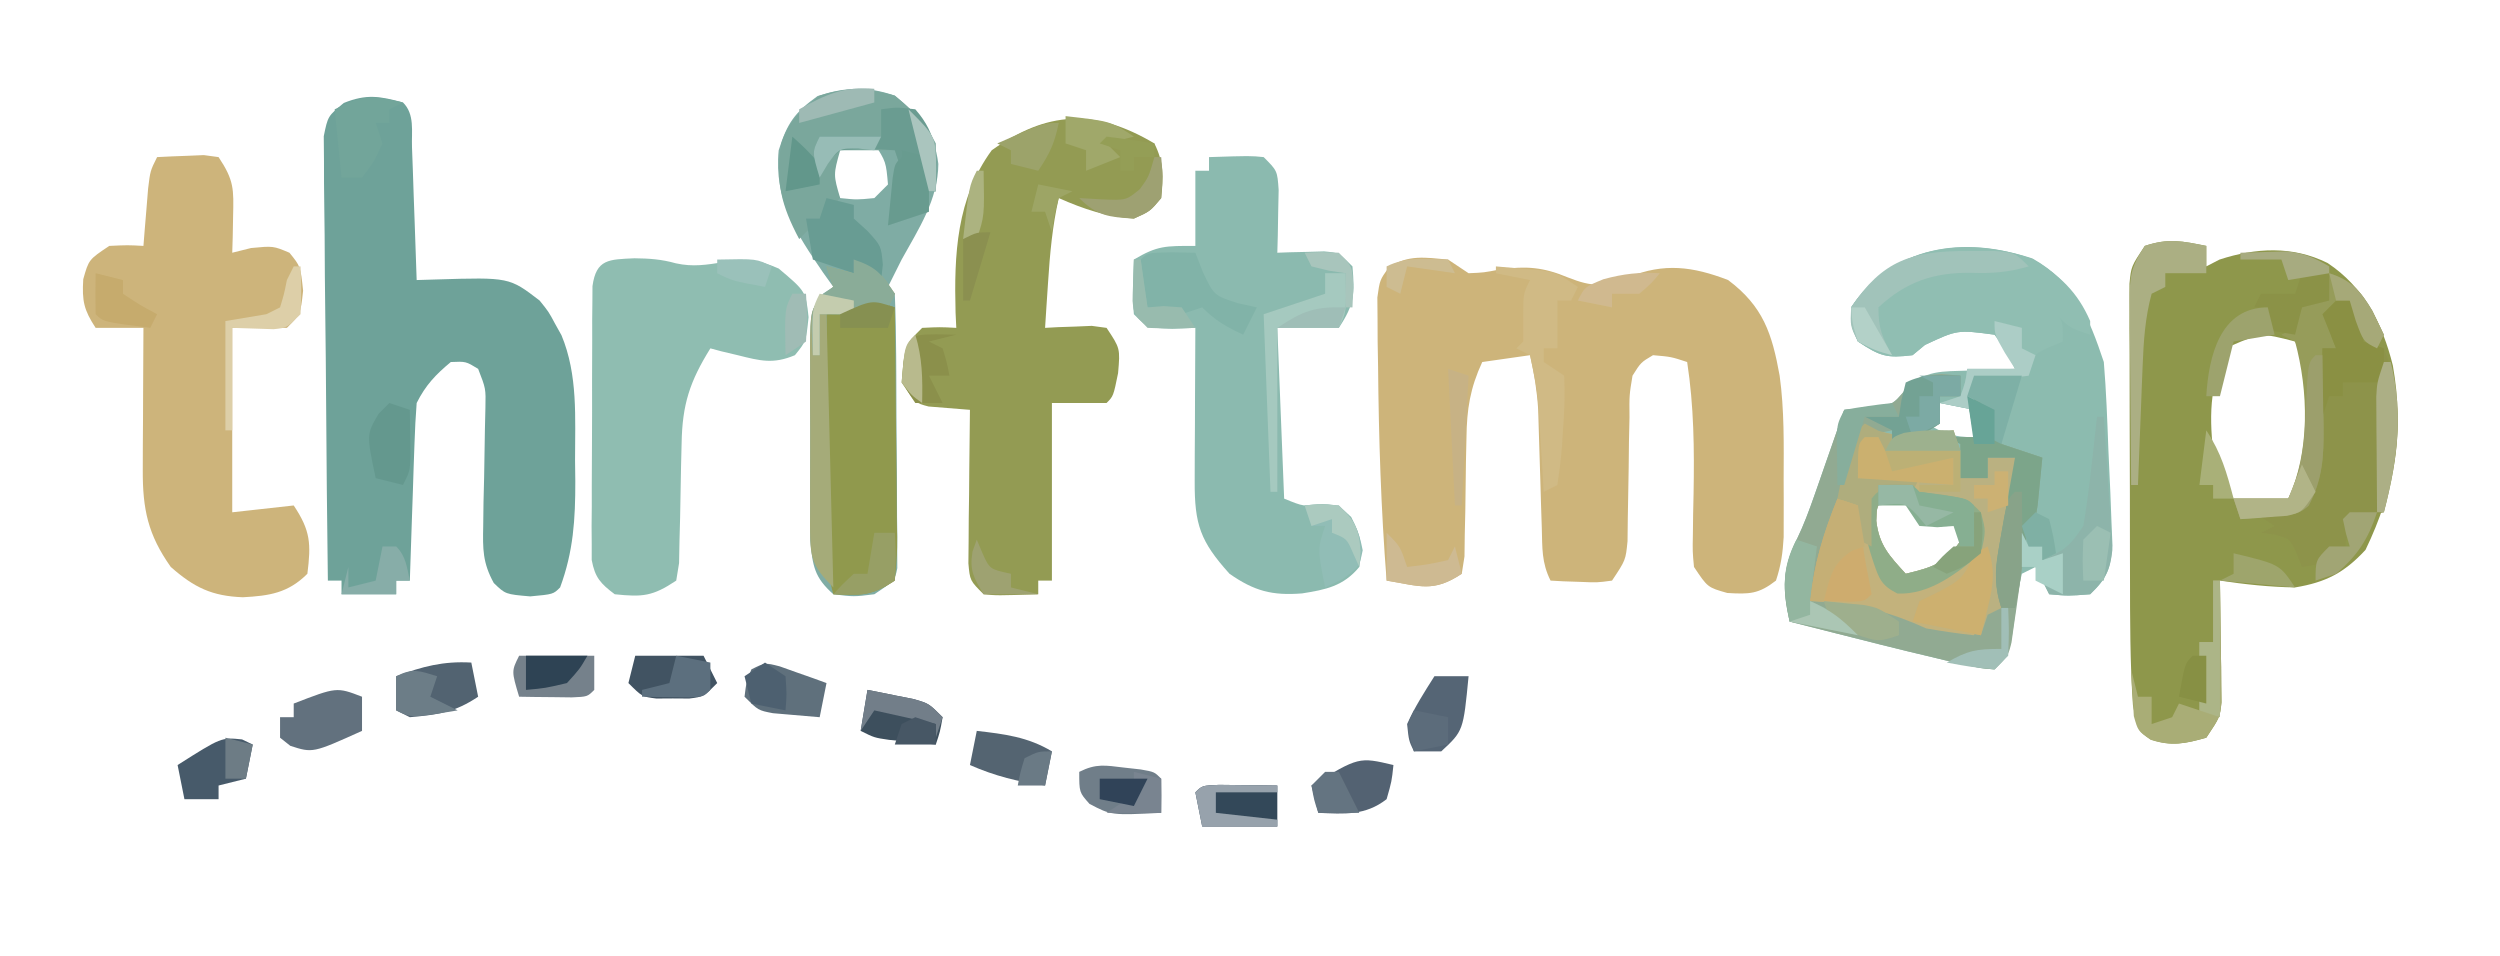 <?xml version="1.0" encoding="UTF-8"?>
<svg version="1.1" xmlns="http://www.w3.org/2000/svg" width="366" height="140">
<path d="M0 0 C0.99 0.66 1.98 1.32 3 2 C5.224 1.909 5.224 1.909 7.625 1.438 C11.526 0.922 13.935 1.114 17.562 2.625 C21.168 4.048 22.848 4.017 26.438 2.562 C31.633 0.461 35.812 1.005 41 3 C46.131 6.848 47.435 10.857 48.539 16.996 C49.235 22.043 49.145 27.103 49.125 32.188 C49.131 33.664 49.131 33.664 49.137 35.17 C49.135 36.118 49.134 37.066 49.133 38.043 C49.132 38.899 49.131 39.755 49.129 40.637 C49.005 42.917 48.729 44.838 48 47 C45.461 48.975 44.11 49.007 40.875 48.812 C38 48 38 48 36 45 C35.789 42.767 35.789 42.767 35.84 40.176 C35.856 38.756 35.856 38.756 35.873 37.307 C35.894 36.319 35.916 35.331 35.938 34.312 C36.055 27.756 35.993 21.491 35 15 C32.655 14.23 32.655 14.23 30 14 C28.228 15.049 28.228 15.049 27 17 C26.526 19.853 26.526 19.853 26.559 23.094 C26.532 24.289 26.506 25.484 26.479 26.715 C26.458 28.588 26.458 28.588 26.438 30.5 C26.403 32.969 26.361 35.438 26.309 37.906 C26.296 39.003 26.284 40.099 26.271 41.229 C26 44 26 44 24 47 C21.836 47.293 21.836 47.293 19.375 47.188 C18.558 47.16 17.74 47.133 16.898 47.105 C16.272 47.071 15.645 47.036 15 47 C13.678 44.356 13.804 42.25 13.719 39.293 C13.681 38.149 13.644 37.005 13.605 35.826 C13.553 34.025 13.553 34.025 13.5 32.188 C13.431 29.827 13.358 27.466 13.281 25.105 C13.251 24.055 13.221 23.005 13.189 21.923 C13.013 19.193 12.606 16.663 12 14 C9.69 14.33 7.38 14.66 5 15 C3.225 18.834 2.741 21.894 2.691 26.105 C2.666 27.253 2.641 28.401 2.615 29.584 C2.58 31.998 2.549 34.412 2.521 36.826 C2.495 37.97 2.469 39.114 2.441 40.293 C2.428 41.34 2.414 42.387 2.401 43.466 C2.268 44.302 2.136 45.138 2 46 C-2.18 48.786 -4.147 47.796 -9 47 C-9.825 36.549 -10.155 26.108 -10.25 15.625 C-10.271 14.43 -10.293 13.236 -10.314 12.005 C-10.319 10.882 -10.323 9.759 -10.328 8.602 C-10.337 7.594 -10.347 6.587 -10.356 5.549 C-10 3 -10 3 -8.698 1.169 C-5.884 -0.769 -3.3 -0.295 0 0 Z " fill="#CDB47A" transform="translate(212,38)"/>
<path d="M0 0 C6.165 3.448 8.301 8.714 10.449 15.16 C10.805 19.428 10.958 23.705 11.117 27.984 C11.199 30.087 11.302 32.189 11.406 34.291 C11.458 35.631 11.509 36.972 11.559 38.312 C11.61 39.529 11.661 40.746 11.714 42 C11.425 45.445 10.955 46.809 8.449 49.16 C5.262 49.41 5.262 49.41 2.449 49.16 C1.789 47.84 1.129 46.52 0.449 45.16 C-0.541 45.655 -0.541 45.655 -1.551 46.16 C-2.168 48.905 -2.168 48.905 -2.551 52.098 C-3.331 57.94 -3.331 57.94 -5.551 60.16 C-7.56 60.01 -7.56 60.01 -10.012 59.449 C-10.907 59.248 -11.803 59.048 -12.726 58.841 C-13.658 58.616 -14.59 58.392 -15.551 58.16 C-16.439 57.948 -17.328 57.737 -18.243 57.519 C-20.892 56.874 -23.534 56.208 -26.176 55.535 C-27.085 55.306 -27.993 55.076 -28.93 54.84 C-31.137 54.282 -33.344 53.722 -35.551 53.16 C-36.627 48.368 -36.635 45.473 -34.455 41.035 C-33.464 38.98 -32.7 36.91 -31.945 34.758 C-31.684 34.013 -31.423 33.269 -31.154 32.502 C-30.893 31.75 -30.632 30.998 -30.363 30.223 C-30.091 29.443 -29.818 28.664 -29.537 27.861 C-28.873 25.962 -28.211 24.061 -27.551 22.16 C-25.942 22.036 -25.942 22.036 -24.301 21.91 C-20.536 21.522 -20.536 21.522 -18.566 19.145 C-15.661 16.284 -13.298 16.558 -9.301 16.41 C-8.037 16.353 -6.774 16.297 -5.473 16.238 C-4.026 16.2 -4.026 16.2 -2.551 16.16 C-3.775 13.614 -3.775 13.614 -5.551 11.16 C-10.991 10.435 -10.991 10.435 -15.738 12.66 C-16.336 13.155 -16.935 13.65 -17.551 14.16 C-21.326 14.621 -22.293 14.332 -25.551 12.16 C-26.551 9.91 -26.551 9.91 -26.551 7.16 C-20.552 -1.838 -10.163 -3.346 0 0 Z M-13.551 21.16 C-14.541 22.645 -14.541 22.645 -15.551 24.16 C-12.903 25.621 -11.656 26.16 -8.551 26.16 C-8.551 24.84 -8.551 23.52 -8.551 22.16 C-10.201 21.83 -11.851 21.5 -13.551 21.16 Z M-21.551 35.16 C-22.786 36.194 -22.786 36.194 -22.863 38.41 C-22.457 41.983 -20.937 43.55 -18.551 46.16 C-14.767 45.235 -12.984 44.766 -10.676 41.535 C-10.305 40.751 -9.933 39.968 -9.551 39.16 C-10.665 39.057 -11.778 38.954 -12.926 38.848 C-14.72 38.507 -14.72 38.507 -16.551 38.16 C-17.211 37.17 -17.871 36.18 -18.551 35.16 C-19.541 35.16 -20.531 35.16 -21.551 35.16 Z " fill="#8CBBAF" transform="translate(297.551,37.84)"/>
<path d="M0 0 C0 0.99 0 1.98 0 3 C0.639 2.67 1.279 2.34 1.938 2 C7.272 0.258 12.618 -0.032 17.75 2.5 C23.084 6.027 25.8 11.419 27.312 17.5 C29.035 27.205 27.593 35.623 23.312 44.5 C20.21 47.854 17.504 49.258 13 50 C9.283 49.941 5.672 49.56 2 49 C2.01 49.59 2.021 50.18 2.032 50.788 C2.073 53.463 2.099 56.138 2.125 58.812 C2.142 59.741 2.159 60.67 2.176 61.627 C2.182 62.52 2.189 63.412 2.195 64.332 C2.206 65.154 2.216 65.976 2.227 66.823 C2 69 2 69 0 72 C-3.066 72.866 -5.108 73.312 -8.149 72.247 C-10 71 -10 71 -10.74 67.23 C-11.169 60.937 -11.162 54.625 -11.168 48.32 C-11.171 47.031 -11.175 45.741 -11.178 44.412 C-11.184 41.701 -11.186 38.99 -11.185 36.278 C-11.185 32.805 -11.199 29.331 -11.216 25.858 C-11.23 22.533 -11.229 19.208 -11.23 15.883 C-11.238 14.636 -11.245 13.389 -11.252 12.105 C-11.248 10.377 -11.248 10.377 -11.243 8.614 C-11.244 7.599 -11.246 6.585 -11.247 5.54 C-11 3 -11 3 -9 0 C-5.522 -1.159 -3.541 -0.708 0 0 Z M3.625 14.625 C0.495 19.2 0.405 24.578 1 30 C1.763 32.58 2.725 34.597 4 37 C6.763 38.381 8.947 38.191 12 38 C15.44 34.56 15.158 30.83 15.188 26.125 C15.16 21.703 14.822 18.099 13 14 C8.07 12.717 8.07 12.717 3.625 14.625 Z " fill="#8E974B" transform="translate(323,36)"/>
<path d="M0 0 C1.745 1.745 1.233 4.19 1.316 6.566 C1.379 8.253 1.379 8.253 1.443 9.975 C1.483 11.159 1.522 12.343 1.562 13.562 C1.606 14.75 1.649 15.938 1.693 17.162 C1.8 20.108 1.902 23.054 2 26 C2.949 25.971 3.898 25.942 4.876 25.913 C15.554 25.589 15.554 25.589 20 29 C21.328 30.648 21.328 30.648 22.25 32.375 C22.565 32.94 22.879 33.504 23.203 34.086 C25.628 39.91 25.184 46.188 25.188 52.375 C25.2 53.391 25.212 54.407 25.225 55.453 C25.235 61.03 24.944 65.753 23 71 C22 72 22 72 18.625 72.312 C15 72 15 72 13.29 70.354 C11.659 67.378 11.671 65.41 11.742 62.027 C11.763 60.307 11.763 60.307 11.785 58.553 C11.815 57.36 11.844 56.167 11.875 54.938 C11.918 52.572 11.958 50.206 11.992 47.84 C12.029 46.268 12.029 46.268 12.066 44.664 C12.127 41.894 12.127 41.894 11 39 C9.204 37.905 9.204 37.905 7 38 C4.767 39.851 3.298 41.404 2 44 C1.846 45.958 1.75 47.92 1.684 49.883 C1.642 51.049 1.6 52.216 1.557 53.418 C1.498 55.253 1.498 55.253 1.438 57.125 C1.394 58.356 1.351 59.587 1.307 60.855 C1.2 63.904 1.098 66.952 1 70 C0.34 70 -0.32 70 -1 70 C-1 70.66 -1 71.32 -1 72 C-3.64 72 -6.28 72 -9 72 C-9 71.34 -9 70.68 -9 70 C-9.66 70 -10.32 70 -11 70 C-11.116 61.186 -11.205 52.372 -11.259 43.557 C-11.285 39.464 -11.321 35.372 -11.377 31.279 C-11.431 27.33 -11.461 23.382 -11.474 19.433 C-11.484 17.925 -11.502 16.418 -11.529 14.911 C-11.565 12.801 -11.57 10.693 -11.568 8.583 C-11.579 7.381 -11.59 6.18 -11.601 4.942 C-11 2 -11 2 -8.668 0.073 C-5.342 -1.265 -3.418 -0.932 0 0 Z " fill="#6EA299" transform="translate(59,15)"/>
<path d="M0 0 C1.414 2.829 1.319 4.874 1 8 C-0.625 9.938 -0.625 9.938 -3 11 C-7 10.745 -10.349 9.611 -14 8 C-14.933 12.099 -15.288 16.12 -15.562 20.312 C-15.646 21.567 -15.73 22.821 -15.816 24.113 C-15.907 25.542 -15.907 25.542 -16 27 C-15.06 26.948 -15.06 26.948 -14.102 26.895 C-13.284 26.867 -12.467 26.84 -11.625 26.812 C-10.813 26.778 -10.001 26.743 -9.164 26.707 C-8.45 26.804 -7.736 26.9 -7 27 C-5 30 -5 30 -5.312 33.625 C-6 37 -6 37 -7 38 C-9.64 38 -12.28 38 -15 38 C-15 46.58 -15 55.16 -15 64 C-15.66 64 -16.32 64 -17 64 C-17 64.66 -17 65.32 -17 66 C-23.055 66.195 -23.055 66.195 -25 66 C-27 64 -27 64 -27.227 61.478 C-27.217 60.441 -27.206 59.404 -27.195 58.336 C-27.189 57.214 -27.182 56.093 -27.176 54.938 C-27.159 53.762 -27.142 52.586 -27.125 51.375 C-27.116 50.192 -27.107 49.008 -27.098 47.789 C-27.074 44.859 -27.041 41.93 -27 39 C-29.018 38.837 -31.036 38.674 -33.055 38.512 C-35 38 -35 38 -37 35 C-36.556 29.556 -36.556 29.556 -34 27 C-31.375 26.875 -31.375 26.875 -29 27 C-29.035 26.261 -29.07 25.523 -29.105 24.762 C-29.333 16.246 -28.976 8.081 -23.812 1 C-15.752 -4.732 -8.734 -5.199 0 0 Z " fill="#939B53" transform="translate(169,21)"/>
<path d="M0 0 C1.457 -0.081 2.916 -0.139 4.375 -0.188 C5.187 -0.222 5.999 -0.257 6.836 -0.293 C7.55 -0.196 8.264 -0.1 9 0 C11.281 3.421 11.219 4.682 11.125 8.688 C11.107 9.681 11.089 10.675 11.07 11.699 C11.047 12.458 11.024 13.218 11 14 C11.908 13.773 12.815 13.546 13.75 13.312 C17 13 17 13 19.375 14 C21 16 21 16 21.375 19.562 C21 23 21 23 19 25 C16.36 25 13.72 25 11 25 C11 33.91 11 42.82 11 52 C15.455 51.505 15.455 51.505 20 51 C22.477 54.715 22.549 56.609 22 61 C19.171 63.829 16.421 64.229 12.562 64.438 C8.047 64.272 5.438 63.029 2 60 C-1.352 55.26 -2.125 51.539 -2.098 45.801 C-2.094 44.592 -2.091 43.384 -2.088 42.139 C-2.08 40.876 -2.071 39.613 -2.062 38.312 C-2.058 37.038 -2.053 35.764 -2.049 34.451 C-2.037 31.301 -2.021 28.15 -2 25 C-4.31 25 -6.62 25 -9 25 C-10.722 22.366 -11.005 21.076 -10.812 17.875 C-10 15 -10 15 -7 13 C-4.312 12.875 -4.312 12.875 -2 13 C-1.939 12.229 -1.879 11.458 -1.816 10.664 C-1.733 9.661 -1.649 8.658 -1.562 7.625 C-1.481 6.627 -1.4 5.63 -1.316 4.602 C-1 2 -1 2 0 0 Z " fill="#CDB47B" transform="translate(23,23)"/>
<path d="M0 0 C6.055 -0.195 6.055 -0.195 8 0 C10 2 10 2 10.195 4.82 C10.172 5.911 10.149 7.001 10.125 8.125 C10.107 9.221 10.089 10.316 10.07 11.445 C10.047 12.288 10.024 13.131 10 14 C10.626 13.977 11.253 13.954 11.898 13.93 C12.716 13.912 13.533 13.894 14.375 13.875 C15.187 13.852 15.999 13.829 16.836 13.805 C19 14 19 14 21 16 C21.345 20.053 21.302 21.548 19 25 C16.03 25 13.06 25 10 25 C10.33 33.25 10.66 41.5 11 50 C13.871 51.172 13.871 51.172 16.5 50.812 C19 51 19 51 20.812 52.688 C22.23 55.448 22.549 56.942 22 60 C19.683 62.82 17.095 63.325 13.625 63.875 C9.272 64.218 6.652 63.548 3 61 C-1.276 56.261 -2.125 53.786 -2.098 47.461 C-2.094 46.159 -2.091 44.857 -2.088 43.516 C-2.08 42.135 -2.071 40.755 -2.062 39.375 C-2.057 37.987 -2.053 36.599 -2.049 35.211 C-2.037 31.807 -2.021 28.404 -2 25 C-3.671 25.062 -3.671 25.062 -5.375 25.125 C-9 25 -9 25 -11 23 C-11.27 20.312 -11.087 17.709 -11 15 C-7.538 12.948 -6.406 13 -2 13 C-2 9.37 -2 5.74 -2 2 C-1.34 2 -0.68 2 0 2 C0 1.34 0 0.68 0 0 Z " fill="#8BBAAF" transform="translate(177,23)"/>
<path d="M0 0 C3.715 3.083 5.774 5.188 6.375 10 C6.331 15.256 3.478 19.517 1 24 C0.327 25.33 -0.342 26.662 -1 28 C-0.67 28.33 -0.34 28.66 0 29 C0.126 32.079 0.189 35.135 0.203 38.215 C0.209 39.141 0.215 40.067 0.22 41.021 C0.23 42.984 0.236 44.947 0.24 46.91 C0.25 49.921 0.281 52.932 0.312 55.943 C0.319 57.846 0.324 59.749 0.328 61.652 C0.34 62.558 0.353 63.463 0.366 64.395 C0.363 65.233 0.36 66.07 0.356 66.933 C0.36 67.672 0.364 68.411 0.367 69.172 C0 71 0 71 -3 73 C-6 73.375 -6 73.375 -9 73 C-11.81 70.489 -12.01 68.896 -12.388 65.105 C-12.408 63.538 -12.41 61.97 -12.398 60.402 C-12.403 59.156 -12.403 59.156 -12.407 57.885 C-12.409 56.133 -12.404 54.38 -12.391 52.628 C-12.375 49.943 -12.391 47.26 -12.41 44.576 C-12.408 42.872 -12.404 41.169 -12.398 39.465 C-12.405 38.662 -12.411 37.859 -12.417 37.031 C-12.346 31.461 -12.346 31.461 -10.475 28.971 C-9.988 28.651 -9.502 28.33 -9 28 C-9.494 27.31 -9.987 26.621 -10.496 25.91 C-14.441 20.124 -17.716 15.203 -17 8 C-15.751 4.031 -14.68 2.49 -11.312 0.062 C-7.197 -1.257 -4.105 -1.411 0 0 Z M-10 9 C-9.71 12.307 -9.71 12.307 -8 15 C-5.542 15.25 -5.542 15.25 -3 15 C-2.34 14.34 -1.68 13.68 -1 13 C-1.29 9.693 -1.29 9.693 -3 7 C-6.961 6.609 -6.961 6.609 -10 9 Z " fill="#7FACA4" transform="translate(131,14)"/>
<path d="M0 0 C2.173 0.021 3.979 0.146 6.074 0.738 C8.592 1.29 10.523 0.962 13.062 0.562 C16.533 0.159 17.849 0.067 21.125 1.5 C25.087 4.843 25.087 4.843 25.5 8.625 C25.125 12.188 25.125 12.188 23.5 14.188 C20.317 15.528 18.438 15.016 15.125 14.188 C14.341 14.002 13.557 13.816 12.75 13.625 C12.214 13.481 11.678 13.336 11.125 13.188 C8.112 18.034 7.008 21.397 6.914 27.098 C6.886 28.252 6.857 29.406 6.828 30.596 C6.776 33.036 6.732 35.476 6.695 37.916 C6.664 39.069 6.633 40.222 6.602 41.41 C6.582 42.47 6.562 43.53 6.542 44.621 C6.404 45.468 6.267 46.315 6.125 47.188 C2.656 49.5 1.203 49.612 -2.875 49.188 C-4.951 47.631 -5.772 46.744 -6.249 44.17 C-6.249 43.401 -6.248 42.632 -6.247 41.84 C-6.254 40.965 -6.26 40.091 -6.266 39.19 C-6.257 38.25 -6.248 37.309 -6.238 36.34 C-6.239 35.372 -6.239 34.405 -6.24 33.408 C-6.237 31.362 -6.228 29.317 -6.211 27.272 C-6.188 24.134 -6.191 20.996 -6.197 17.857 C-6.192 15.872 -6.185 13.887 -6.176 11.902 C-6.177 10.96 -6.178 10.017 -6.179 9.046 C-6.169 8.175 -6.159 7.303 -6.15 6.406 C-6.145 5.638 -6.14 4.87 -6.136 4.078 C-5.586 0.091 -3.727 0.18 0 0 Z " fill="#8FBDB1" transform="translate(92.875,37.812)"/>
<path d="M0 0 C0.99 0.526 0.99 0.526 2 1.062 C6.051 2.329 8.834 1.706 13 1 C13.33 3.31 13.66 5.62 14 8 C15.32 8 16.64 8 18 8 C18 7.01 18 6.02 18 5 C19.32 5 20.64 5 22 5 C21.763 7.608 21.525 10.216 21.281 12.824 C21.095 14.929 20.928 17.036 20.781 19.145 C20.709 20.128 20.637 21.112 20.562 22.125 C20.502 23.035 20.441 23.945 20.379 24.883 C20.191 25.931 20.191 25.931 20 27 C19.34 27.33 18.68 27.66 18 28 C16.866 30.017 16.866 30.017 16 32 C10.456 31.507 5.794 29.896 0.602 27.922 C-2.245 26.913 -4.998 26.325 -8 26 C-7.249 19.621 -7.249 19.621 -6.055 16.648 C-4.504 12.755 -3.707 8.724 -2.781 4.645 C-2 2 -2 2 0 0 Z M3 11 C1.765 12.034 1.765 12.034 1.688 14.25 C2.094 17.823 3.614 19.39 6 22 C9.784 21.075 11.567 20.606 13.875 17.375 C14.246 16.591 14.617 15.807 15 15 C13.886 14.897 12.773 14.794 11.625 14.688 C9.831 14.347 9.831 14.347 8 14 C7.34 13.01 6.68 12.02 6 11 C5.01 11 4.02 11 3 11 Z " fill="#C3B27C" transform="translate(273,62)"/>
<path d="M0 0 C0.907 0.083 1.815 0.165 2.75 0.25 C2.75 1.24 2.75 2.23 2.75 3.25 C1.76 3.25 0.77 3.25 -0.25 3.25 C-0.25 4.57 -0.25 5.89 -0.25 7.25 C-2.869 8.996 -4.288 9.637 -7.25 10.25 C-7.25 9.59 -7.25 8.93 -7.25 8.25 C-8.9 8.58 -10.55 8.91 -12.25 9.25 C-12.504 10.312 -12.758 11.374 -13.02 12.469 C-14.739 19.562 -16.435 26.495 -19.25 33.25 C-18.609 33.287 -17.969 33.325 -17.309 33.363 C-11.654 33.793 -7.458 34.892 -2.25 37.25 C0.072 37.655 2.405 38.011 4.75 38.25 C5.41 36.93 6.07 35.61 6.75 34.25 C7.41 34.25 8.07 34.25 8.75 34.25 C8.485 33.394 8.485 33.394 8.215 32.521 C7.709 30.05 7.867 28.394 8.309 25.922 C8.447 25.123 8.586 24.323 8.729 23.5 C8.88 22.675 9.031 21.85 9.188 21 C9.335 20.16 9.483 19.319 9.635 18.453 C9.999 16.384 10.374 14.317 10.75 12.25 C9.43 12.25 8.11 12.25 6.75 12.25 C6.75 13.24 6.75 14.23 6.75 15.25 C5.43 15.25 4.11 15.25 2.75 15.25 C2.75 13.6 2.75 11.95 2.75 10.25 C2.09 9.92 1.43 9.59 0.75 9.25 C2.07 9.25 3.39 9.25 4.75 9.25 C4.42 7.27 4.09 5.29 3.75 3.25 C5.688 3.938 5.688 3.938 7.75 5.25 C8.5 7.875 8.5 7.875 8.75 10.25 C10.73 10.91 12.71 11.57 14.75 12.25 C14.61 13.73 14.462 15.209 14.312 16.688 C14.231 17.511 14.15 18.335 14.066 19.184 C13.75 21.25 13.75 21.25 12.75 22.25 C12.479 23.637 12.26 25.034 12.066 26.434 C11.943 27.279 11.82 28.124 11.693 28.994 C11.44 30.785 11.19 32.577 10.943 34.369 C10.819 35.215 10.695 36.062 10.566 36.934 C10.458 37.713 10.349 38.492 10.237 39.295 C9.75 41.25 9.75 41.25 7.75 43.25 C5.741 43.1 5.741 43.1 3.289 42.539 C2.393 42.338 1.498 42.138 0.575 41.931 C-0.357 41.706 -1.289 41.481 -2.25 41.25 C-3.138 41.038 -4.027 40.827 -4.942 40.608 C-7.591 39.964 -10.233 39.298 -12.875 38.625 C-13.784 38.396 -14.693 38.166 -15.629 37.93 C-17.837 37.372 -20.044 36.812 -22.25 36.25 C-23.326 31.457 -23.334 28.563 -21.154 24.125 C-20.163 22.07 -19.399 20 -18.645 17.848 C-18.253 16.731 -18.253 16.731 -17.854 15.592 C-17.462 14.464 -17.462 14.464 -17.062 13.312 C-16.79 12.533 -16.517 11.754 -16.236 10.951 C-15.572 9.052 -14.911 7.151 -14.25 5.25 C-13.138 5.128 -12.025 5.005 -10.879 4.879 C-7.205 4.601 -7.205 4.601 -5.188 2.188 C-3.25 0.25 -3.25 0.25 0 0 Z " fill="#91AA92" transform="translate(284.25,54.75)"/>
<path d="M0 0 C0.074 5.66 0.129 11.32 0.165 16.98 C0.18 18.906 0.2 20.833 0.226 22.759 C0.263 25.525 0.28 28.289 0.293 31.055 C0.308 31.919 0.324 32.784 0.34 33.675 C0.341 36.101 0.341 36.101 0 40 C-3.435 42.29 -4.985 42.178 -9 42 C-10.167 37.836 -10.126 33.81 -10.098 29.516 C-10.096 28.7 -10.095 27.884 -10.093 27.044 C-10.088 24.446 -10.075 21.848 -10.062 19.25 C-10.057 17.486 -10.053 15.721 -10.049 13.957 C-10.038 9.638 -10.021 5.319 -10 1 C-3.375 -1.125 -3.375 -1.125 0 0 Z " fill="#90994D" transform="translate(131,45)"/>
<path d="M0 0 C3.917 2.316 6.573 4.798 8.414 9.055 C8.414 9.715 8.414 10.375 8.414 11.055 C5.414 10.055 5.414 10.055 3.414 8.055 C4.414 9.055 4.414 9.055 4.414 12.055 C3.775 12.323 3.135 12.591 2.477 12.867 C0.083 13.941 0.083 13.941 -0.586 17.055 C-4.546 17.55 -4.546 17.55 -8.586 18.055 C-8.586 19.375 -8.586 20.695 -8.586 22.055 C-10.236 21.725 -11.886 21.395 -13.586 21.055 C-12.596 20.725 -11.606 20.395 -10.586 20.055 C-9.853 18.04 -9.853 18.04 -9.586 16.055 C-7.276 16.055 -4.966 16.055 -2.586 16.055 C-3.504 13.41 -3.504 13.41 -5.586 11.055 C-11.026 10.33 -11.026 10.33 -15.773 12.555 C-16.372 13.05 -16.97 13.545 -17.586 14.055 C-21.362 14.515 -22.328 14.226 -25.586 12.055 C-26.586 9.805 -26.586 9.805 -26.586 7.055 C-20.647 -1.854 -10.04 -3.67 0 0 Z " fill="#90BEB2" transform="translate(297.586,37.945)"/>
<path d="M0 0 C0.66 0 1.32 0 2 0 C4 3 4 3 4 6 C4.99 6.33 5.98 6.66 7 7 C10.186 15.215 9.158 22.676 7 31 C5.35 31.33 3.7 31.66 2 32 C1.67 33.98 1.34 35.96 1 38 C-1.97 38.495 -1.97 38.495 -5 39 C-5.247 38.361 -5.495 37.721 -5.75 37.062 C-6.816 34.813 -6.816 34.813 -9.125 34.25 C-9.744 34.167 -10.363 34.085 -11 34 C-10.01 33.505 -10.01 33.505 -9 33 C-9.99 32.34 -10.98 31.68 -12 31 C-8.535 30.505 -8.535 30.505 -5 30 C-2.651 25.311 -2.57 20.823 -2.375 15.688 C-2.317 14.434 -2.317 14.434 -2.258 13.154 C-2.164 11.103 -2.081 9.052 -2 7 C-1.34 7 -0.68 7 0 7 C-0.66 5.35 -1.32 3.7 -2 2 C-1.34 1.34 -0.68 0.68 0 0 Z " fill="#8D934A" transform="translate(342,44)"/>
<path d="M0 0 C0.66 0 1.32 0 2 0 C2 0.66 2 1.32 2 2 C2.681 1.814 3.361 1.629 4.062 1.438 C7.572 0.915 10.522 1.386 14 2 C14 3.32 14 4.64 14 6 C15.32 6 16.64 6 18 6 C18 5.01 18 4.02 18 3 C19.32 3 20.64 3 22 3 C21.763 5.608 21.525 8.216 21.281 10.824 C21.095 12.929 20.928 15.036 20.781 17.145 C20.709 18.128 20.637 19.112 20.562 20.125 C20.502 21.035 20.441 21.945 20.379 22.883 C20.191 23.931 20.191 23.931 20 25 C19.34 25.33 18.68 25.66 18 26 C17.67 26.99 17.34 27.98 17 29 C13.667 28.333 10.333 27.667 7 27 C7.33 26.01 7.66 25.02 8 24 C8.969 23.526 9.939 23.051 10.938 22.562 C13.991 21.284 13.991 21.284 15.375 19.188 C16.179 16.373 16.194 13.911 16 11 C14.032 9.032 10.652 9.338 8 9 C8 8.01 8 7.02 8 6 C5.03 6 2.06 6 -1 6 C-1.043 4.334 -1.041 2.666 -1 1 C-0.67 0.67 -0.34 0.34 0 0 Z " fill="#BAB181" transform="translate(273,64)"/>
<path d="M0 0 C2.642 2.193 4.467 3.933 6 7 C6.04 9.333 6.043 11.667 6 14 C5.67 14 5.34 14 5 14 C4.67 12.35 4.34 10.7 4 9 C3.01 9.66 2.02 10.32 1 11 C0.67 10.01 0.34 9.02 0 8 C-2.64 8 -5.28 8 -8 8 C-9.002 11.583 -9.002 11.583 -8 15 C-10 17 -12 19 -14 21 C-16.603 16.107 -17.496 12.608 -16.648 7.086 C-15.615 3.763 -13.715 2.069 -11 0 C-7.151 -1.283 -3.852 -1.119 0 0 Z " fill="#7AA79C" transform="translate(131,14)"/>
<path d="M0 0 C3.399 1.133 4.053 2.125 6 5 C5.67 5.66 5.34 6.32 5 7 C0.545 7.495 0.545 7.495 -4 8 C-3.67 21.2 -3.34 34.4 -3 48 C-6.364 44.636 -6.359 43.503 -6.417 38.943 C-6.411 38.137 -6.405 37.331 -6.398 36.5 C-6.401 35.668 -6.404 34.836 -6.407 33.979 C-6.409 32.22 -6.404 30.462 -6.391 28.703 C-6.375 26.01 -6.391 23.318 -6.41 20.625 C-6.408 18.917 -6.404 17.208 -6.398 15.5 C-6.405 14.694 -6.411 13.887 -6.417 13.057 C-6.346 7.394 -6.346 7.394 -4.476 5.264 C-3.989 4.847 -3.502 4.43 -3 4 C-3.33 3.01 -3.66 2.02 -4 1 C-2.68 1.33 -1.36 1.66 0 2 C0 1.34 0 0.68 0 0 Z " fill="#A5AB79" transform="translate(125,38)"/>
<path d="M0 0 C3.277 1.053 4.605 2.638 6.312 5.5 C6.869 6.655 7.426 7.81 8 9 C7.67 9.66 7.34 10.32 7 11 C5 10 5 10 3.875 6.938 C3.586 5.968 3.297 4.999 3 4 C1.354 5.228 1.354 5.228 0 7 C0.228 9.163 0.228 9.163 1 11 C0.34 11 -0.32 11 -1 11 C-0.977 12.241 -0.954 13.483 -0.93 14.762 C-0.911 16.404 -0.893 18.046 -0.875 19.688 C-0.85 20.912 -0.85 20.912 -0.824 22.162 C-0.789 26.554 -0.883 30.025 -3 34 C-4.583 35.583 -6.38 35.347 -8.562 35.562 C-9.389 35.646 -10.215 35.73 -11.066 35.816 C-11.704 35.877 -12.343 35.938 -13 36 C-13.495 34.515 -13.495 34.515 -14 33 C-11.36 33 -8.72 33 -6 33 C-2.809 26.127 -3.034 17.274 -5 10 C-5.66 9.67 -6.32 9.34 -7 9 C-6.34 8.67 -5.68 8.34 -5 8 C-4.67 7.01 -4.34 6.02 -4 5 C-3.021 3.98 -2.021 2.979 -1 2 C-0.67 1.34 -0.34 0.68 0 0 Z " fill="#969C5A" transform="translate(341,40)"/>
<path d="M0 0 C2.438 0.188 2.438 0.188 3.438 1.188 C4.572 1.332 5.706 1.476 6.875 1.625 C10.438 2.188 10.438 2.188 12.438 4.188 C13.188 6.938 13.188 6.938 12.438 10.188 C8.976 13.1 4.906 16.305 0.219 16.082 C-2.139 14.898 -2.476 13.91 -3.312 11.438 C-4.351 8.272 -5.055 5.538 -4.562 2.188 C-2.562 0.188 -2.562 0.188 0 0 Z M-1.562 2.188 C-2.798 3.222 -2.798 3.222 -2.875 5.438 C-2.469 9.011 -0.949 10.577 1.438 13.188 C5.221 12.263 7.004 11.794 9.312 8.562 C9.684 7.779 10.055 6.995 10.438 6.188 C9.324 6.084 8.21 5.981 7.062 5.875 C5.268 5.535 5.268 5.535 3.438 5.188 C2.777 4.197 2.118 3.208 1.438 2.188 C0.448 2.188 -0.542 2.188 -1.562 2.188 Z " fill="#8FAD88" transform="translate(277.562,70.812)"/>
<path d="M0 0 C1.938 0.688 1.938 0.688 4 2 C4.75 4.625 4.75 4.625 5 7 C6.98 7.66 8.96 8.32 11 9 C10.86 10.48 10.712 11.959 10.562 13.438 C10.481 14.261 10.4 15.085 10.316 15.934 C10 18 10 18 9 19 C8.604 21.013 8.257 23.036 7.938 25.062 C7.761 26.167 7.584 27.272 7.402 28.41 C7.27 29.265 7.137 30.119 7 31 C6.34 31 5.68 31 5 31 C4.06 27.961 4.001 25.793 4.559 22.672 C4.697 21.873 4.836 21.073 4.979 20.25 C5.206 19.012 5.206 19.012 5.438 17.75 C5.585 16.91 5.733 16.069 5.885 15.203 C6.249 13.134 6.624 11.067 7 9 C5.68 9 4.36 9 3 9 C3 9.99 3 10.98 3 12 C1.68 12 0.36 12 -1 12 C-1 10.35 -1 8.7 -1 7 C-1.66 6.67 -2.32 6.34 -3 6 C-1.68 6 -0.36 6 1 6 C0.67 4.02 0.34 2.04 0 0 Z " fill="#7CA58A" transform="translate(288,58)"/>
<path d="M0 0 C0.33 0 0.66 0 1 0 C1.255 3.582 1.475 7.165 1.688 10.75 C1.76 11.766 1.833 12.782 1.908 13.828 C1.963 14.808 2.018 15.787 2.074 16.797 C2.132 17.698 2.189 18.598 2.249 19.526 C1.943 22.563 1.148 23.857 -1 26 C-4.188 26.25 -4.188 26.25 -7 26 C-7.66 24.68 -8.32 23.36 -9 22 C-9.66 22 -10.32 22 -11 22 C-11 20.35 -11 18.7 -11 17 C-10.67 17.66 -10.34 18.32 -10 19 C-9.34 19 -8.68 19 -8 19 C-8 19.66 -8 20.32 -8 21 C-4.839 19.63 -4.007 19.011 -2 16 C-1.542 13.257 -1.169 10.573 -0.875 7.812 C-0.745 6.688 -0.745 6.688 -0.613 5.541 C-0.402 3.695 -0.2 1.848 0 0 Z " fill="#8DB4AA" transform="translate(307,61)"/>
<path d="M0 0 C1.438 0.115 2.876 0.242 4.312 0.375 C5.513 0.479 5.513 0.479 6.738 0.586 C9 1 9 1 12 3 C11.67 3.66 11.34 4.32 11 5 C10.34 5 9.68 5 9 5 C9 7.31 9 9.62 9 12 C8.34 12 7.68 12 7 12 C7 12.66 7 13.32 7 14 C7.99 14.66 8.98 15.32 10 16 C10.11 18.793 10.05 21.298 9.812 24.062 C9.768 24.808 9.724 25.554 9.678 26.322 C9.538 28.223 9.278 30.114 9 32 C8.01 32.495 8.01 32.495 7 33 C6.939 31.975 6.879 30.95 6.816 29.895 C6.732 28.534 6.647 27.173 6.562 25.812 C6.523 25.139 6.484 24.465 6.443 23.771 C6.108 18.324 6.108 18.324 5 13 C4.34 12.67 3.68 12.34 3 12 C3.33 11.67 3.66 11.34 4 11 C4 9.866 4 8.731 4 7.562 C4 4 4 4 5 2 C3.35 1.67 1.7 1.34 0 1 C0 0.67 0 0.34 0 0 Z " fill="#D0BA85" transform="translate(219,39)"/>
<path d="M0 0 C1.134 0.021 2.269 0.041 3.438 0.062 C3.809 1.011 4.18 1.96 4.562 2.938 C6.177 6.318 6.177 6.318 9.625 7.438 C10.553 7.644 11.481 7.85 12.438 8.062 C11.777 9.383 11.117 10.703 10.438 12.062 C7.969 10.911 6.39 10.015 4.438 8.062 C3.447 8.393 2.458 8.723 1.438 9.062 C-1.25 8.625 -1.25 8.625 -3.562 8.062 C-3.943 5.736 -4.275 3.402 -4.562 1.062 C-3.562 0.062 -3.562 0.062 0 0 Z " fill="#81B3A8" transform="translate(171.562,36.938)"/>
<path d="M0 0 C0.99 0.33 1.98 0.66 3 1 C3.144 2.217 3.289 3.434 3.438 4.688 C3.739 7.15 4.108 9.506 4.625 11.938 C4.749 12.618 4.872 13.299 5 14 C4 15 4 15 2.152 15.098 C0.102 15.065 -1.949 15.033 -4 15 C-3.432 9.545 -2.054 5.089 0 0 Z " fill="#CEAC6E" transform="translate(269,73)"/>
<path d="M0 0 C0 1.32 0 2.64 0 4 C-1.98 4 -3.96 4 -6 4 C-6 4.66 -6 5.32 -6 6 C-6.99 6.495 -6.99 6.495 -8 7 C-8.952 10.489 -9.176 13.917 -9.316 17.52 C-9.358 18.541 -9.4 19.563 -9.443 20.615 C-9.483 21.67 -9.522 22.725 -9.562 23.812 C-9.606 24.887 -9.649 25.961 -9.693 27.068 C-9.799 29.712 -9.901 32.356 -10 35 C-10.33 35 -10.66 35 -11 35 C-11.049 30.498 -11.086 25.995 -11.11 21.493 C-11.12 19.961 -11.134 18.43 -11.151 16.898 C-11.175 14.696 -11.186 12.495 -11.195 10.293 C-11.206 9.608 -11.216 8.924 -11.227 8.219 C-11.227 4.569 -11.086 3.129 -9 0 C-5.522 -1.159 -3.541 -0.708 0 0 Z " fill="#ABAF83" transform="translate(323,36)"/>
<path d="M0 0 C0.66 0 1.32 0 2 0 C4 3 4 3 4 6 C4.99 6.33 5.98 6.66 7 7 C7 8.65 7 10.3 7 12 C5 12 3 12 1 12 C1 12.66 1 13.32 1 14 C0.34 14 -0.32 14 -1 14 C-1.33 14.99 -1.66 15.98 -2 17 C-2 13.7 -2 10.4 -2 7 C-1.34 7 -0.68 7 0 7 C-0.66 5.35 -1.32 3.7 -2 2 C-1.34 1.34 -0.68 0.68 0 0 Z " fill="#8A9043" transform="translate(342,44)"/>
<path d="M0 0 C1.231 -0.005 2.462 -0.01 3.73 -0.016 C6.812 0.25 6.812 0.25 8.812 2.25 C5.886 3.106 3.414 3.309 0.375 3.188 C-5.102 3.134 -9.107 4.472 -13.188 8.25 C-13.188 11.356 -12.648 12.603 -11.188 15.25 C-13.625 14.562 -13.625 14.562 -16.188 13.25 C-17.312 11 -17.312 11 -17.188 8.25 C-12.587 1.35 -8.304 -0.035 0 0 Z " fill="#A1C3BA" transform="translate(288.188,36.75)"/>
<path d="M0 0 C0.99 0 1.98 0 3 0 C3.125 5.75 3.125 5.75 2 8 C-0.97 8 -3.94 8 -7 8 C-7 15.92 -7 23.84 -7 32 C-7.33 32 -7.66 32 -8 32 C-8.33 23.42 -8.66 14.84 -9 6 C-6.03 5.01 -3.06 4.02 0 3 C0 2.01 0 1.02 0 0 Z " fill="#A5C9BF" transform="translate(194,40)"/>
<path d="M0 0 C0.33 0 0.66 0 1 0 C1.058 3.271 1.094 6.541 1.125 9.812 C1.142 10.741 1.159 11.67 1.176 12.627 C1.182 13.52 1.189 14.412 1.195 15.332 C1.206 16.154 1.216 16.976 1.227 17.823 C1 20 1 20 -1 23 C-4.043 23.86 -6.111 24.289 -9.148 23.301 C-11 22 -11 22 -11.609 19.836 C-11.656 19.024 -11.702 18.212 -11.75 17.375 C-11.807 16.558 -11.863 15.74 -11.922 14.898 C-11.948 14.272 -11.973 13.645 -12 13 C-11.67 14.32 -11.34 15.64 -11 17 C-10.34 17 -9.68 17 -9 17 C-9 18.32 -9 19.64 -9 21 C-8.01 20.67 -7.02 20.34 -6 20 C-5.67 19.34 -5.34 18.68 -5 18 C-4.01 18.33 -3.02 18.66 -2 19 C-2 15.7 -2 12.4 -2 9 C-1.34 9 -0.68 9 0 9 C0 6.03 0 3.06 0 0 Z " fill="#A9AD76" transform="translate(324,85)"/>
<path d="M0 0 C1.32 0.33 2.64 0.66 4 1 C4 1.66 4 2.32 4 3 C4.66 3.598 5.32 4.196 6 4.812 C8 7 8 7 8.25 9.75 C8.168 10.492 8.085 11.235 8 12 C6.68 11.01 5.36 10.02 4 9 C4 9.66 4 10.32 4 11 C2.02 10.34 0.04 9.68 -2 9 C-2.33 7.02 -2.66 5.04 -3 3 C-2.34 3 -1.68 3 -1 3 C-0.67 2.01 -0.34 1.02 0 0 Z " fill="#689C93" transform="translate(121,29)"/>
<path d="M0 0 C0.99 0.526 0.99 0.526 2 1.062 C6.051 2.329 8.834 1.706 13 1 C13.33 1.99 13.66 2.98 14 4 C10.04 4 6.08 4 2 4 C2 3.34 2 2.68 2 2 C1.01 2.495 1.01 2.495 0 3 C-0.656 5.527 -0.656 5.527 -1 8 C1.97 8 4.94 8 8 8 C7.67 8.66 7.34 9.32 7 10 C6.196 9.979 5.391 9.959 4.562 9.938 C2.066 9.704 2.066 9.704 1 11 C0.959 13.333 0.958 15.667 1 18 C0.34 17.67 -0.32 17.34 -1 17 C-1 15.35 -1 13.7 -1 12 C-1.99 11.67 -2.98 11.34 -4 11 C-3.718 9.54 -3.424 8.082 -3.125 6.625 C-2.963 5.813 -2.8 5.001 -2.633 4.164 C-2 2 -2 2 0 0 Z " fill="#AFAD7D" transform="translate(273,62)"/>
<path d="M0 0 C0.33 1.65 0.66 3.3 1 5 C-2.473 7.315 -4.884 7.626 -9 8 C-9.66 7.67 -10.32 7.34 -11 7 C-11 5.35 -11 3.7 -11 2 C-7.177 0.577 -4.087 -0.24 0 0 Z " fill="#526371" transform="translate(69,97)"/>
<path d="M0 0 C0 1.65 0 3.3 0 5 C-7.212 8.256 -7.212 8.256 -10.5 7.188 C-10.995 6.796 -11.49 6.404 -12 6 C-12 5.01 -12 4.02 -12 3 C-11.34 3 -10.68 3 -10 3 C-10 2.34 -10 1.68 -10 1 C-3.714 -1.429 -3.714 -1.429 0 0 Z " fill="#62717E" transform="translate(53,102)"/>
<path d="M0 0 C2.312 -0.312 2.312 -0.312 5 0 C8.325 3.783 8.287 7.116 8 12 C7.67 12 7.34 12 7 12 C6.67 10.35 6.34 8.7 6 7 C5.01 7.66 4.02 8.32 3 9 C2.67 8.01 2.34 7.02 2 6 C-2.021 5.724 -2.021 5.724 -6 6 C-8.053 7.842 -8.053 7.842 -9 10 C-10.125 6.25 -10.125 6.25 -9 4 C-6.03 4 -3.06 4 0 4 C0 2.68 0 1.36 0 0 Z " fill="#6A9C91" transform="translate(129,16)"/>
<path d="M0 0 C1.514 0.017 1.514 0.017 3.059 0.035 C4.071 0.044 5.082 0.053 6.125 0.062 C7.299 0.08 7.299 0.08 8.496 0.098 C8.496 2.078 8.496 4.058 8.496 6.098 C4.866 6.098 1.236 6.098 -2.504 6.098 C-2.834 4.448 -3.164 2.798 -3.504 1.098 C-2.504 0.098 -2.504 0.098 0 0 Z " fill="#334859" transform="translate(178.504,114.902)"/>
<path d="M0 0 C4.056 0.468 7.466 0.88 11 3 C10.67 4.65 10.34 6.3 10 8 C6.051 7.449 2.651 6.611 -1 5 C-0.67 3.35 -0.34 1.7 0 0 Z " fill="#546471" transform="translate(143,107)"/>
<path d="M0 0 C-0.25 2.375 -0.25 2.375 -1 5 C-4.116 7.424 -7.174 7.174 -11 7 C-11.33 5.68 -11.66 4.36 -12 3 C-5.062 -1.199 -5.062 -1.199 0 0 Z " fill="#536272" transform="translate(204,112)"/>
<path d="M0 0 C0.806 0.09 1.611 0.18 2.441 0.273 C4.438 0.625 4.438 0.625 5.438 1.625 C5.478 3.291 5.48 4.959 5.438 6.625 C-1.867 6.99 -1.867 6.99 -5.062 5.312 C-6.562 3.625 -6.562 3.625 -6.562 0.625 C-4.066 -0.623 -2.749 -0.327 0 0 Z " fill="#707E89" transform="translate(164.562,112.375)"/>
<path d="M0 0 C1.46 0.282 2.918 0.576 4.375 0.875 C5.187 1.037 5.999 1.2 6.836 1.367 C9 2 9 2 11 4 C10.625 6.125 10.625 6.125 10 8 C8.541 7.859 7.083 7.712 5.625 7.562 C4.407 7.441 4.407 7.441 3.164 7.316 C1 7 1 7 -1 6 C-0.67 4.02 -0.34 2.04 0 0 Z " fill="#3D4F5D" transform="translate(127,101)"/>
<path d="M0 0 C0.812 0.29 1.624 0.58 2.461 0.879 C3.278 1.166 4.095 1.454 4.938 1.75 C5.564 1.978 6.19 2.206 6.836 2.441 C6.506 4.091 6.176 5.741 5.836 7.441 C4.377 7.327 2.919 7.2 1.461 7.066 C0.243 6.962 0.243 6.962 -1 6.855 C-3.164 6.441 -3.164 6.441 -5.164 4.441 C-4.914 2.379 -4.914 2.379 -4.164 0.441 C-2.164 -0.559 -2.164 -0.559 0 0 Z " fill="#5F707C" transform="translate(114.164,97.559)"/>
<path d="M0 0 C0.516 0.247 1.031 0.495 1.562 0.75 C1.232 2.4 0.902 4.05 0.562 5.75 C-0.757 6.08 -2.078 6.41 -3.438 6.75 C-3.438 7.41 -3.438 8.07 -3.438 8.75 C-5.088 8.75 -6.737 8.75 -8.438 8.75 C-8.768 7.1 -9.098 5.45 -9.438 3.75 C-3.038 -0.312 -3.038 -0.312 0 0 Z " fill="#475A6A" transform="translate(35.438,108.25)"/>
<path d="M0 0 C3.3 0 6.6 0 10 0 C10.66 1.32 11.32 2.64 12 4 C10 6 10 6 7.906 6.266 C7.112 6.26 6.318 6.255 5.5 6.25 C4.706 6.255 3.912 6.26 3.094 6.266 C1 6 1 6 -1 4 C-0.67 2.68 -0.34 1.36 0 0 Z " fill="#415362" transform="translate(93,96)"/>
<path d="M0 0 C3.63 0 7.26 0 11 0 C11 1.65 11 3.3 11 5 C10 6 10 6 7.715 6.098 C6.34 6.08 6.34 6.08 4.938 6.062 C4.018 6.053 3.099 6.044 2.152 6.035 C1.442 6.024 0.732 6.012 0 6 C-1.125 2.25 -1.125 2.25 0 0 Z " fill="#75818B" transform="translate(76,96)"/>
<path d="M0 0 C1.65 0 3.3 0 5 0 C4.23 8.009 4.23 8.009 1 11 C-0.32 11 -1.64 11 -3 11 C-3.75 9.438 -3.75 9.438 -4 7 C-2.869 4.497 -1.479 2.33 0 0 Z " fill="#556575" transform="translate(210,99)"/>
<path d="M0 0 C1.073 3.272 0.893 5.429 0.062 8.75 C-0.132 9.549 -0.327 10.348 -0.527 11.172 C-0.683 11.775 -0.839 12.378 -1 13 C-4.333 12.333 -7.667 11.667 -11 11 C-10.67 10.01 -10.34 9.02 -10 8 C-9.031 7.526 -8.061 7.051 -7.062 6.562 C-3.807 4.901 -3.298 4.244 -2 1 C-1.34 0.67 -0.68 0.34 0 0 Z " fill="#CDB06F" transform="translate(291,80)"/>
<path d="M0 0 C-0.99 0.495 -0.99 0.495 -2 1 C-2 1.66 -2 2.32 -2 3 C-2.66 3 -3.32 3 -4 3 C-3.67 3.99 -3.34 4.98 -3 6 C-4.25 8.688 -4.25 8.688 -6 11 C-6.99 11 -7.98 11 -9 11 C-9.33 7.7 -9.66 4.4 -10 1 C-5.645 -1.178 -4.534 -1.03 0 0 Z " fill="#72A59A" transform="translate(59,15)"/>
<path d="M0 0 C0 0.99 0 1.98 0 3 C-0.99 3 -1.98 3 -3 3 C-3 4.32 -3 5.64 -3 7 C-5.619 8.746 -7.038 9.387 -10 10 C-10 9.34 -10 8.68 -10 8 C-11.32 7.34 -12.64 6.68 -14 6 C-12.35 6 -10.7 6 -9 6 C-8.814 4.793 -8.814 4.793 -8.625 3.562 C-8.419 2.717 -8.213 1.871 -8 1 C-5.291 -0.354 -2.991 -0.065 0 0 Z " fill="#73A294" transform="translate(287,55)"/>
<path d="M0 0 C3.399 1.133 4.053 2.125 6 5 C5.67 5.66 5.34 6.32 5 7 C1.527 8.158 -1.361 8.069 -5 8 C-5 9.98 -5 11.96 -5 14 C-5.33 14 -5.66 14 -6 14 C-6.369 7.477 -6.369 7.477 -4.5 5.062 C-4.005 4.712 -3.51 4.361 -3 4 C-3.33 3.01 -3.66 2.02 -4 1 C-2.68 1.33 -1.36 1.66 0 2 C0 1.34 0 0.68 0 0 Z " fill="#8AAC98" transform="translate(125,38)"/>
<path d="M0 0 C0.33 0 0.66 0 1 0 C1.054 2.729 1.094 5.458 1.125 8.188 C1.15 9.341 1.15 9.341 1.176 10.518 C1.213 14.8 1.037 18.114 -1 22 C-2.583 23.583 -4.38 23.347 -6.562 23.562 C-7.802 23.688 -7.802 23.688 -9.066 23.816 C-9.704 23.877 -10.343 23.938 -11 24 C-11.33 23.01 -11.66 22.02 -12 21 C-9.36 21 -6.72 21 -4 21 C-1.986 16.792 -1.619 12.842 -1.438 8.25 C-1.122 1.122 -1.122 1.122 0 0 Z " fill="#9C9F6C" transform="translate(339,52)"/>
<path d="M0 0 C0.99 0.33 1.98 0.66 3 1 C2.67 3.64 2.34 6.28 2 9 C2.598 9.268 3.196 9.536 3.812 9.812 C6 11 6 11 9 14 C5.7 13.34 2.4 12.68 -1 12 C-1.925 7.284 -2.229 4.327 0 0 Z " fill="#93B6A0" transform="translate(263,79)"/>
<path d="M0 0 C2.312 -0.25 2.312 -0.25 5 0 C7.263 2.107 7.909 3.534 8.5 6.562 C8 9 8 9 5.5 10.812 C4.675 11.204 3.85 11.596 3 12 C1.875 6.375 1.875 6.375 3 3 C2.34 3 1.68 3 1 3 C0.67 2.01 0.34 1.02 0 0 Z " fill="#91BDB6" transform="translate(191,74)"/>
<path d="M0 0 C0.99 0.33 1.98 0.66 3 1 C3.027 2.458 3.046 3.917 3.062 5.375 C3.074 6.187 3.086 6.999 3.098 7.836 C3 10 3 10 2 12 C0.68 11.67 -0.64 11.34 -2 11 C-3.354 4.6 -3.354 4.6 -1.562 1.562 C-1.047 1.047 -0.531 0.531 0 0 Z " fill="#64988E" transform="translate(57,59)"/>
<path d="M0 0 C1.32 0 2.64 0 4 0 C4 1.32 4 2.64 4 4 C2.68 4.33 1.36 4.66 0 5 C-0.33 6.32 -0.66 7.64 -1 9 C-3.97 8.505 -3.97 8.505 -7 8 C-6.34 7.67 -5.68 7.34 -5 7 C-5 6.34 -5 5.68 -5 5 C-5.66 5 -6.32 5 -7 5 C-6.67 4.34 -6.34 3.68 -6 3 C-4.35 3 -2.7 3 -1 3 C-0.67 2.01 -0.34 1.02 0 0 Z " fill="#8B9247" transform="translate(337,40)"/>
<path d="M0 0 C0.66 0 1.32 0 2 0 C2.66 1.32 3.32 2.64 4 4 C8.455 3.505 8.455 3.505 13 3 C13 4.32 13 5.64 13 7 C6.07 6.505 6.07 6.505 -1 6 C-1 1 -1 1 0 0 Z " fill="#CBB06F" transform="translate(273,64)"/>
<path d="M0 0 C1.666 -0.043 3.334 -0.041 5 0 C5.33 0.33 5.66 0.66 6 1 C7.155 1.165 8.31 1.33 9.5 1.5 C13 2 13 2 14 3 C14.041 5 14.043 7 14 9 C13.34 9 12.68 9 12 9 C11.67 8.01 11.34 7.02 11 6 C10.216 6.062 9.432 6.124 8.625 6.188 C7.759 6.126 6.893 6.064 6 6 C5.34 5.01 4.68 4.02 4 3 C2.68 3 1.36 3 0 3 C0 2.01 0 1.02 0 0 Z " fill="#86AF92" transform="translate(275,71)"/>
<path d="M0 0 C1.454 0.031 1.454 0.031 2.938 0.062 C1.617 0.393 0.297 0.723 -1.062 1.062 C-0.403 1.393 0.258 1.722 0.938 2.062 C1.562 4.125 1.562 4.125 1.938 6.062 C0.948 6.062 -0.043 6.062 -1.062 6.062 C-0.403 7.383 0.258 8.703 0.938 10.062 C-0.383 10.062 -1.702 10.062 -3.062 10.062 C-5.062 7.062 -5.062 7.062 -4.75 3.938 C-3.827 0.078 -3.827 0.078 0 0 Z " fill="#8B904B" transform="translate(137.062,48.938)"/>
<path d="M0 0 C1.32 0.33 2.64 0.66 4 1 C4 3.64 4 6.28 4 9 C2.02 9.66 0.04 10.32 -2 11 C-1.86 9.52 -1.712 8.041 -1.562 6.562 C-1.481 5.739 -1.4 4.915 -1.316 4.066 C-1 2 -1 2 0 1 C0 0.67 0 0.34 0 0 Z " fill="#689B8F" transform="translate(132,22)"/>
<path d="M0 0 C0.99 0.33 1.98 0.66 3 1 C3.33 2.98 3.66 4.96 4 7 C3.072 7.309 3.072 7.309 2.125 7.625 C-0.847 9.548 -1.13 11.666 -2 15 C-2.66 15 -3.32 15 -4 15 C-3.432 9.545 -2.054 5.089 0 0 Z " fill="#C5AF75" transform="translate(269,73)"/>
<path d="M0 0 C0.33 0 0.66 0 1 0 C1.125 3.375 1.125 3.375 1 7 C-1 9 -1 9 -2.945 9.195 C-4.964 9.13 -6.982 9.065 -9 9 C-9 13.95 -9 18.9 -9 24 C-9.33 24 -9.66 24 -10 24 C-10 18.72 -10 13.44 -10 8 C-8.02 7.67 -6.04 7.34 -4 7 C-3.34 6.67 -2.68 6.34 -2 6 C-1.409 4.054 -1.409 4.054 -1 2 C-0.67 1.34 -0.34 0.68 0 0 Z " fill="#DDCFA8" transform="translate(43,39)"/>
<path d="M0 0 C0.33 0 0.66 0 1 0 C1.027 1.896 1.046 3.792 1.062 5.688 C1.074 6.743 1.086 7.799 1.098 8.887 C1.009 11.724 0.649 14.244 0 17 C-0.66 17 -1.32 17 -2 17 C-3.247 13.374 -2.789 10.548 -2.125 6.812 C-1.942 5.746 -1.759 4.68 -1.57 3.582 C-1 1 -1 1 0 0 Z " fill="#88A389" transform="translate(295,72)"/>
<path d="M0 0 C1.32 0.33 2.64 0.66 4 1 C4 1.99 4 2.98 4 4 C4.66 4.33 5.32 4.66 6 5 C5.67 5.99 5.34 6.98 5 8 C2.36 8.33 -0.28 8.66 -3 9 C-3 10.32 -3 11.64 -3 13 C-4.65 12.67 -6.3 12.34 -8 12 C-7.01 11.67 -6.02 11.34 -5 11 C-4.267 8.985 -4.267 8.985 -4 7 C-1.69 7 0.62 7 3 7 C2.505 6.216 2.01 5.433 1.5 4.625 C0 2 0 2 0 0 Z " fill="#ACCDC6" transform="translate(292,47)"/>
<path d="M0 0 C0.33 0 0.66 0 1 0 C2.92 7.681 1.949 14.481 0 22 C-0.33 22 -0.66 22 -1 22 C-1.029 18.896 -1.047 15.792 -1.062 12.688 C-1.071 11.806 -1.079 10.925 -1.088 10.018 C-1.091 9.17 -1.094 8.322 -1.098 7.449 C-1.103 6.669 -1.108 5.889 -1.114 5.085 C-1 3 -1 3 0 0 Z " fill="#ACAF85" transform="translate(349,53)"/>
<path d="M0 0 C2 2 2 2 3 5 C5.971 4.658 5.971 4.658 9 4 C9.33 3.34 9.66 2.68 10 2 C10.33 3.32 10.66 4.64 11 6 C6.82 8.786 4.853 7.796 0 7 C0 4.69 0 2.38 0 0 Z " fill="#CEBA92" transform="translate(203,78)"/>
<path d="M0 0 C2.31 0 4.62 0 7 0 C6.01 3.3 5.02 6.6 4 10 C3.34 9.67 2.68 9.34 2 9 C1.667 7.333 1.333 5.667 1 4 C0.34 3.67 -0.32 3.34 -1 3 C-0.67 2.01 -0.34 1.02 0 0 Z " fill="#7EB0A6" transform="translate(289,55)"/>
<path d="M0 0 C6.625 0.75 6.625 0.75 10 3 C8.68 3.33 7.36 3.66 6 4 C6.66 4.66 7.32 5.32 8 6 C6.35 6.66 4.7 7.32 3 8 C3 7.01 3 6.02 3 5 C2.01 4.67 1.02 4.34 0 4 C0 2.68 0 1.36 0 0 Z " fill="#A0A86A" transform="translate(156,17)"/>
<path d="M0 0 C0.33 1.32 0.66 2.64 1 4 C-0.98 4.33 -2.96 4.66 -5 5 C-5.66 7.64 -6.32 10.28 -7 13 C-7.66 13 -8.32 13 -9 13 C-8.651 7.182 -6.991 0 0 0 Z " fill="#9DA36D" transform="translate(332,45)"/>
<path d="M0 0 C0.33 0 0.66 0 1 0 C1 6.6 1 13.2 1 20 C0.01 19.67 -0.98 19.34 -2 19 C-2 15.7 -2 12.4 -2 9 C-1.34 9 -0.68 9 0 9 C0 6.03 0 3.06 0 0 Z " fill="#ACB587" transform="translate(324,85)"/>
<path d="M0 0 C0.99 0 1.98 0 3 0 C3.188 3.375 3.188 3.375 3 7 C-0.435 9.29 -1.985 9.178 -6 9 C-4.625 7.5 -4.625 7.5 -3 6 C-2.34 6 -1.68 6 -1 6 C-0.67 4.02 -0.34 2.04 0 0 Z " fill="#979F65" transform="translate(128,78)"/>
<path d="M0 0 C-0.613 2.962 -1.254 4.381 -3 7 C-4.32 6.67 -5.64 6.34 -7 6 C-7 5.34 -7 4.68 -7 4 C-7.66 3.67 -8.32 3.34 -9 3 C-2.25 0 -2.25 0 0 0 Z " fill="#9CA36A" transform="translate(155,18)"/>
<path d="M0 0 C1.514 0.017 1.514 0.017 3.059 0.035 C4.071 0.044 5.082 0.053 6.125 0.062 C7.299 0.08 7.299 0.08 8.496 0.098 C8.496 0.428 8.496 0.758 8.496 1.098 C5.526 1.098 2.556 1.098 -0.504 1.098 C-0.504 2.088 -0.504 3.078 -0.504 4.098 C2.466 4.428 5.436 4.758 8.496 5.098 C8.496 5.428 8.496 5.758 8.496 6.098 C4.866 6.098 1.236 6.098 -2.504 6.098 C-2.834 4.448 -3.164 2.798 -3.504 1.098 C-2.504 0.098 -2.504 0.098 0 0 Z " fill="#97A2AC" transform="translate(178.504,114.902)"/>
<path d="M0 0 C-0.33 0.99 -0.66 1.98 -1 3 C0.32 3.66 1.64 4.32 3 5 C-3.75 6.125 -3.75 6.125 -6 5 C-6 3.35 -6 1.7 -6 0 C-3.509 -1.245 -2.589 -0.777 0 0 Z " fill="#6C7D87" transform="translate(64,99)"/>
<path d="M0 0 C1.65 0.33 3.3 0.66 5 1 C5 2.32 5 3.64 5 5 C4 6 4 6 1.934 6.098 C1.11 6.086 0.286 6.074 -0.562 6.062 C-1.389 6.053 -2.215 6.044 -3.066 6.035 C-3.704 6.024 -4.343 6.012 -5 6 C-5 5.67 -5 5.34 -5 5 C-3.68 4.67 -2.36 4.34 -1 4 C-0.67 2.68 -0.34 1.36 0 0 Z " fill="#5C6F7E" transform="translate(99,96)"/>
<path d="M0 0 C0.99 0.66 1.98 1.32 3 2 C3.188 4.625 3.188 4.625 3 7 C1.35 6.67 -0.3 6.34 -2 6 C-2.33 4.68 -2.66 3.36 -3 2 C-2.01 1.34 -1.02 0.68 0 0 Z " fill="#4D6070" transform="translate(112,97)"/>
<path d="M0 0 C1.258 0.124 2.516 0.247 3.812 0.375 C4.874 0.479 4.874 0.479 5.957 0.586 C8 1 8 1 11 3 C11 3.66 11 4.32 11 5 C8 6 8 6 4.375 4.75 C1 3 1 3 0 0 Z " fill="#9EAF8D" transform="translate(267,88)"/>
<path d="M0 0 C1.32 0.33 2.64 0.66 4 1 C4 1.66 4 2.32 4 3 C6.463 4.645 6.463 4.645 9 6 C8.67 6.66 8.34 7.32 8 8 C1.125 7.125 1.125 7.125 0 6 C-0.041 4 -0.043 2 0 0 Z " fill="#C6AB6D" transform="translate(14,40)"/>
<path d="M0 0 C0.33 0 0.66 0 1 0 C1.25 2.812 1.25 2.812 1 6 C-0.625 7.938 -0.625 7.938 -3 9 C-6.673 8.78 -8.37 8.63 -11 6 C-9.36 6.093 -9.36 6.093 -7.688 6.188 C-4.123 6.334 -4.123 6.334 -2.125 4.688 C-0.815 2.882 -0.815 2.882 0 0 Z " fill="#9EA172" transform="translate(169,23)"/>
<path d="M0 0 C2.97 0 5.94 0 9 0 C7.875 1.938 7.875 1.938 6 4 C2.812 4.75 2.812 4.75 0 5 C0 3.35 0 1.7 0 0 Z " fill="#2E4354" transform="translate(77,96)"/>
<path d="M0 0 C0.66 0 1.32 0 2 0 C3.448 1.448 3.557 3.04 4 5 C3.34 5 2.68 5 2 5 C2 5.66 2 6.32 2 7 C-0.64 7 -3.28 7 -6 7 C-5.67 5.68 -5.34 4.36 -5 3 C-5 3.99 -5 4.98 -5 6 C-3.68 5.67 -2.36 5.34 -1 5 C-0.67 3.35 -0.34 1.7 0 0 Z " fill="#87ADA8" transform="translate(56,80)"/>
<path d="M0 0 C1.32 0 2.64 0 4 0 C2.69 3.931 1.168 6.312 -2 9 C-2.99 9.33 -3.98 9.66 -5 10 C-5 7 -5 7 -3 5 C-2.01 5 -1.02 5 0 5 C-0.278 4.041 -0.278 4.041 -0.562 3.062 C-0.707 2.382 -0.851 1.701 -1 1 C-0.67 0.67 -0.34 0.34 0 0 Z " fill="#A1A574" transform="translate(344,75)"/>
<path d="M0 0 C1.65 0.33 3.3 0.66 5 1 C5 2.32 5 3.64 5 5 C3.35 5.33 1.7 5.66 0 6 C-1.125 2.25 -1.125 2.25 0 0 Z " fill="#5C6C7B" transform="translate(207,104)"/>
<path d="M0 0 C1.46 0.282 2.918 0.576 4.375 0.875 C5.187 1.037 5.999 1.2 6.836 1.367 C9 2 9 2 11 4 C10.67 4.99 10.34 5.98 10 7 C10 6.34 10 5.68 10 5 C5.545 4.01 5.545 4.01 1 3 C0.34 3.99 -0.32 4.98 -1 6 C-0.67 4.02 -0.34 2.04 0 0 Z " fill="#727E89" transform="translate(127,101)"/>
<path d="M0 0 C0.33 0.66 0.66 1.32 1 2 C-0.65 2 -2.3 2 -4 2 C-4.99 5.3 -5.98 8.6 -7 12 C-7.33 12 -7.66 12 -8 12 C-8.027 10.542 -8.046 9.083 -8.062 7.625 C-8.074 6.813 -8.086 6.001 -8.098 5.164 C-8 3 -8 3 -7 1 C-4.678 0.593 -2.343 0.256 0 0 Z " fill="#87AE9C" transform="translate(277,59)"/>
<path d="M0 0 C1.98 0 3.96 0 6 0 C6 0.99 6 1.98 6 3 C5.01 3 4.02 3 3 3 C3 4.32 3 5.64 3 7 C1.02 7.99 1.02 7.99 -1 9 C-1.33 8.01 -1.66 7.02 -2 6 C-1.34 6 -0.68 6 0 6 C0 5.01 0 4.02 0 3 C0.66 3 1.32 3 2 3 C2 2.34 2 1.68 2 1 C1.34 0.67 0.68 0.34 0 0 Z " fill="#7CAAA4" transform="translate(281,55)"/>
<path d="M0 0 C0.33 0 0.66 0 1 0 C1.33 2.31 1.66 4.62 2 7 C2.784 6.938 3.567 6.876 4.375 6.812 C5.674 6.905 5.674 6.905 7 7 C7.99 8.485 7.99 8.485 9 10 C5.625 10.125 5.625 10.125 2 10 C0 8 0 8 -0.195 6.055 C-0.13 4.036 -0.065 2.018 0 0 Z " fill="#98BBAE" transform="translate(166,38)"/>
<path d="M0 0 C0 1.98 0 3.96 0 6 C-1.98 6 -3.96 6 -6 6 C-6 5.67 -6 5.34 -6 5 C-4.35 5 -2.7 5 -1 5 C-1 3.68 -1 2.36 -1 1 C-3.97 1.66 -6.94 2.32 -10 3 C-10.33 2.01 -10.66 1.02 -11 0 C-6.95 -1.35 -4.208 -0.621 0 0 Z " fill="#BCB075" transform="translate(287,66)"/>
<path d="M0 0 C3.277 1.053 4.605 2.638 6.312 5.5 C7.148 7.232 7.148 7.232 8 9 C7.67 9.66 7.34 10.32 7 11 C5 10 5 10 3.875 6.938 C3.442 5.483 3.442 5.483 3 4 C2.34 4 1.68 4 1 4 C0.67 2.68 0.34 1.36 0 0 Z " fill="#A6A978" transform="translate(341,40)"/>
<path d="M0 0 C-1.25 1.5 -1.25 1.5 -3 3 C-4.32 3 -5.64 3 -7 3 C-7 3.66 -7 4.32 -7 5 C-8.65 4.67 -10.3 4.34 -12 4 C-11 2 -11 2 -8.25 0.875 C-5.298 0.08 -3.028 -0.178 0 0 Z " fill="#D0B98F" transform="translate(243,40)"/>
<path d="M0 0 C0.268 0.639 0.536 1.279 0.812 1.938 C1.887 4.331 1.887 4.331 5 5 C5 5.66 5 6.32 5 7 C6.32 7.33 7.64 7.66 9 8 C6.36 8 3.72 8 1 8 C-0.429 5.646 -1.087 4.52 -0.625 1.75 C-0.419 1.173 -0.212 0.595 0 0 Z " fill="#9EA271" transform="translate(143,79)"/>
<path d="M0 0 C0.99 0.33 1.98 0.66 3 1 C2.67 7.27 2.34 13.54 2 20 C1.67 20 1.34 20 1 20 C0.67 13.4 0.34 6.8 0 0 Z " fill="#C7B285" transform="translate(212,54)"/>
<path d="M0 0 C0.33 0.66 0.66 1.32 1 2 C1.66 2 2.32 2 3 2 C3 2.66 3 3.32 3 4 C3.99 3.67 4.98 3.34 6 3 C6 4.98 6 6.96 6 9 C4.68 8.34 3.36 7.68 2 7 C2 6.34 2 5.68 2 5 C1.34 5 0.68 5 0 5 C0 3.35 0 1.7 0 0 Z " fill="#A9D0C6" transform="translate(296,78)"/>
<path d="M0 0 C0.66 0.33 1.32 0.66 2 1 C1.67 3.31 1.34 5.62 1 8 C0.01 8 -0.98 8 -2 8 C-2.125 5.125 -2.125 5.125 -2 2 C-1.34 1.34 -0.68 0.68 0 0 Z " fill="#9BBFB3" transform="translate(307,77)"/>
<path d="M0 0 C0 0.66 0 1.32 0 2 C-5.445 3.485 -5.445 3.485 -11 5 C-11 4.34 -11 3.68 -11 3 C-7.142 0.847 -4.449 -0.393 0 0 Z " fill="#9EBAB4" transform="translate(128,13)"/>
<path d="M0 0 C0.66 0 1.32 0 2 0 C2.99 1.98 3.98 3.96 5 6 C3.02 6 1.04 6 -1 6 C-1.625 4.125 -1.625 4.125 -2 2 C-1.34 1.34 -0.68 0.68 0 0 Z " fill="#647481" transform="translate(194,113)"/>
<path d="M0 0 C1.32 0.33 2.64 0.66 4 1 C4 2.65 4 4.3 4 6 C1.36 6 -1.28 6 -4 6 C-3.34 5.567 -2.68 5.134 -2 4.688 C-1.01 3.852 -1.01 3.852 0 3 C0 2.01 0 1.02 0 0 Z " fill="#798490" transform="translate(166,113)"/>
<path d="M0 0 C6.75 1.625 6.75 1.625 9 5 C5.37 4.67 1.74 4.34 -2 4 C-1.34 3.67 -0.68 3.34 0 3 C0 2.01 0 1.02 0 0 Z " fill="#9EA56C" transform="translate(327,81)"/>
<path d="M0 0 C0.66 1.32 1.32 2.64 2 4 C0 7 0 7 -2.164 7.512 C-2.976 7.57 -3.788 7.628 -4.625 7.688 C-5.851 7.786 -5.851 7.786 -7.102 7.887 C-7.728 7.924 -8.355 7.961 -9 8 C-9.33 7.01 -9.66 6.02 -10 5 C-7.36 5 -4.72 5 -2 5 C-1.34 3.35 -0.68 1.7 0 0 Z " fill="#B1B487" transform="translate(337,68)"/>
<path d="M0 0 C1.65 0 3.3 0 5 0 C5.33 0.99 5.66 1.98 6 3 C7.65 3.33 9.3 3.66 11 4 C9.02 4.99 9.02 4.99 7 6 C6.588 5.505 6.175 5.01 5.75 4.5 C3.878 2.566 3.878 2.566 0 3 C0 2.01 0 1.02 0 0 Z " fill="#96B8A4" transform="translate(275,71)"/>
<path d="M0 0 C2 1.812 2 1.812 4 4 C4 4.99 4 5.98 4 7 C2.35 7.33 0.7 7.66 -1 8 C-0.67 5.36 -0.34 2.72 0 0 Z " fill="#62978B" transform="translate(116,20)"/>
<path d="M0 0 C0.66 0 1.32 0 2 0 C2 2.31 2 4.62 2 7 C0.68 6.67 -0.64 6.34 -2 6 C-1.125 1.125 -1.125 1.125 0 0 Z " fill="#879044" transform="translate(321,96)"/>
<path d="M0 0 C2.312 -0.25 2.312 -0.25 5 0 C7.403 2.237 7.963 3.463 8.188 6.75 C8.126 7.492 8.064 8.235 8 9 C7.711 8.361 7.423 7.721 7.125 7.062 C6.172 4.848 6.172 4.848 4 4 C4 3.34 4 2.68 4 2 C3.01 2.33 2.02 2.66 1 3 C0.67 2.01 0.34 1.02 0 0 Z " fill="#ABCABF" transform="translate(191,74)"/>
<path d="M0 0 C0.33 0.99 0.66 1.98 1 3 C-2.63 3 -6.26 3 -10 3 C-9 1 -9 1 -7.25 0.375 C-4.795 -0.034 -2.484 -0.069 0 0 Z " fill="#9DB18E" transform="translate(286,63)"/>
<path d="M0 0 C5.75 -0.125 5.75 -0.125 8 1 C7.67 1.99 7.34 2.98 7 4 C2.25 3.125 2.25 3.125 0 2 C0 1.34 0 0.68 0 0 Z " fill="#9AC1BA" transform="translate(105,38)"/>
<path d="M0 0 C1.416 -0.054 2.833 -0.093 4.25 -0.125 C5.039 -0.148 5.828 -0.171 6.641 -0.195 C9.207 0.017 10.792 0.713 13 2 C13 2.33 13 2.66 13 3 C11.02 3.33 9.04 3.66 7 4 C6.67 3.01 6.34 2.02 6 1 C4.02 1 2.04 1 0 1 C0 0.67 0 0.34 0 0 Z " fill="#A7AB80" transform="translate(328,37)"/>
<path d="M0 0 C2.31 0 4.62 0 7 0 C6.34 1.32 5.68 2.64 5 4 C3.35 3.67 1.7 3.34 0 3 C0 2.01 0 1.02 0 0 Z " fill="#304358" transform="translate(161,114)"/>
<path d="M0 0 C0.33 0 0.66 0 1 0 C1.125 3.375 1.125 3.375 1 7 C0.34 7.66 -0.32 8.32 -1 9 C-4.625 8.625 -4.625 8.625 -8 8 C-4.912 6.235 -3.767 6 0 6 C0 4.02 0 2.04 0 0 Z " fill="#A1BFB7" transform="translate(293,89)"/>
<path d="M0 0 C0.66 0 1.32 0 2 0 C2.188 3.375 2.188 3.375 2 7 C1.01 7.66 0.02 8.32 -1 9 C-1.125 2.25 -1.125 2.25 0 0 Z " fill="#A0BCB5" transform="translate(116,43)"/>
<path d="M0 0 C2.339 0.287 4.674 0.619 7 1 C7 1.66 7 2.32 7 3 C6.01 3 5.02 3 4 3 C4 3.66 4 4.32 4 5 C3.34 5 2.68 5 2 5 C2 4.01 2 3.02 2 2 C1.01 1.67 0.02 1.34 -1 1 C-0.67 0.67 -0.34 0.34 0 0 Z " fill="#949E56" transform="translate(162,20)"/>
<path d="M0 0 C2.19 3.285 2.998 6.207 4 10 C3.01 10 2.02 10 1 10 C1 9.34 1 8.68 1 8 C0.34 8 -0.32 8 -1 8 C-0.67 5.36 -0.34 2.72 0 0 Z " fill="#A9B078" transform="translate(323,63)"/>
<path d="M0 0 C1.65 0.33 3.3 0.66 5 1 C5 1.66 5 2.32 5 3 C3.35 3 1.7 3 0 3 C0 4.98 0 6.96 0 9 C-0.33 9 -0.66 9 -1 9 C-1.125 2.25 -1.125 2.25 0 0 Z " fill="#C4CCAE" transform="translate(120,43)"/>
<path d="M0 0 C-0.33 0.99 -0.66 1.98 -1 3 C-3.97 3 -6.94 3 -10 3 C-6.187 0.458 -4.525 -0.119 0 0 Z " fill="#9FBEB7" transform="translate(197,45)"/>
<path d="M0 0 C0.33 0.66 0.66 1.32 1 2 C-1.31 1.67 -3.62 1.34 -6 1 C-6.33 2.32 -6.66 3.64 -7 5 C-7.66 4.67 -8.32 4.34 -9 4 C-9 3.01 -9 2.02 -9 1 C-6.043 -0.478 -3.258 -0.06 0 0 Z " fill="#CDBC91" transform="translate(212,38)"/>
<path d="M0 0 C2.375 -0.125 2.375 -0.125 5 0 C7 2 7 2 7.125 5.125 C7.084 6.074 7.043 7.022 7 8 C6.67 8 6.34 8 6 8 C6 6.35 6 4.7 6 3 C5.196 2.876 4.391 2.752 3.562 2.625 C2.717 2.419 1.871 2.212 1 2 C0.67 1.34 0.34 0.68 0 0 Z " fill="#A8C5BC" transform="translate(191,37)"/>
<path d="M0 0 C1.65 0.33 3.3 0.66 5 1 C4.01 1.495 4.01 1.495 3 2 C2.344 4.527 2.344 4.527 2 7 C1.67 6.01 1.34 5.02 1 4 C0.34 4 -0.32 4 -1 4 C-0.67 2.68 -0.34 1.36 0 0 Z " fill="#9DA565" transform="translate(152,27)"/>
<path d="M0 0 C2.97 0 5.94 0 9 0 C8.67 0.66 8.34 1.32 8 2 C7.237 1.917 6.474 1.835 5.688 1.75 C2.854 1.708 2.854 1.708 1.188 4 C0.796 4.66 0.404 5.32 0 6 C-1.125 2.25 -1.125 2.25 0 0 Z " fill="#97BCB6" transform="translate(120,20)"/>
<path d="M0 0 C-0.33 1.65 -0.66 3.3 -1 5 C-2.32 5 -3.64 5 -5 5 C-4.625 3.062 -4.625 3.062 -4 1 C-2 0 -2 0 0 0 Z " fill="#6A7A85" transform="translate(154,110)"/>
<path d="M0 0 C1.32 0.33 2.64 0.66 4 1 C3.67 2.65 3.34 4.3 3 6 C2.01 6 1.02 6 0 6 C0 4.02 0 2.04 0 0 Z " fill="#6D7C85" transform="translate(33,108)"/>
<path d="M0 0 C0.66 0 1.32 0 2 0 C2 1.65 2 3.3 2 5 C1.01 5.33 0.02 5.66 -1 6 C-1 5.34 -1 4.68 -1 4 C-1.66 4 -2.32 4 -3 4 C-3 3.34 -3 2.68 -3 2 C-2.01 2 -1.02 2 0 2 C0 1.34 0 0.68 0 0 Z " fill="#CCB173" transform="translate(292,69)"/>
<path d="M0 0 C0.33 0 0.66 0 1 0 C1.125 6.625 1.125 6.625 0 10 C-0.66 10 -1.32 10 -2 10 C-1.125 2.25 -1.125 2.25 0 0 Z " fill="#ACB380" transform="translate(143,25)"/>
<path d="M0 0 C3.092 1.386 4.492 2.492 7 5 C3.7 4.34 0.4 3.68 -3 3 C-2.01 2.67 -1.02 2.34 0 2 C0 1.34 0 0.68 0 0 Z " fill="#ABC6B4" transform="translate(265,88)"/>
<path d="M0 0 C1.04 3.38 1.08 6.478 1 10 C-0.562 8.875 -0.562 8.875 -2 7 C-1.565 1.565 -1.565 1.565 0 0 Z " fill="#B8BA8D" transform="translate(134,49)"/>
<path d="M0 0 C-0.33 0.99 -0.66 1.98 -1 3 C-3.333 3 -5.667 3 -8 3 C-8 2.34 -8 1.68 -8 1 C-3.375 -1.125 -3.375 -1.125 0 0 Z " fill="#869051" transform="translate(131,45)"/>
<path d="M0 0 C-0.99 3.3 -1.98 6.6 -3 10 C-3.33 10 -3.66 10 -4 10 C-4 7.03 -4 4.06 -4 1 C-2 0 -2 0 0 0 Z " fill="#8B9050" transform="translate(145,34)"/>
<path d="M0 0 C3.982 3.982 3.982 3.982 4.062 8.625 C4.042 9.739 4.021 10.852 4 12 C3.67 12 3.34 12 3 12 C2.01 8.04 1.02 4.08 0 0 Z " fill="#AAC5BE" transform="translate(133,16)"/>
<path d="M0 0 C0.99 0.33 1.98 0.66 3 1 C3 1.99 3 2.98 3 4 C1.02 4 -0.96 4 -3 4 C-2.67 3.01 -2.34 2.02 -2 1 C-1.34 0.67 -0.68 0.34 0 0 Z " fill="#475765" transform="translate(134,105)"/>
<path d="M0 0 C0.33 0 0.66 0 1 0 C1.312 2.812 1.312 2.812 1 6 C-1.375 7.938 -1.375 7.938 -4 9 C-4.66 8.67 -5.32 8.34 -6 8 C-4.688 6.5 -4.688 6.5 -3 5 C-2.01 5 -1.02 5 0 5 C0 3.35 0 1.7 0 0 Z " fill="#87A37B" transform="translate(289,75)"/>
<path d="M0 0 C0.66 0.33 1.32 0.66 2 1 C2.625 3.562 2.625 3.562 3 6 C2.01 6.495 2.01 6.495 1 7 C1 6.34 1 5.68 1 5 C0.34 5 -0.32 5 -1 5 C-1.33 4.01 -1.66 3.02 -2 2 C-1.34 1.34 -0.68 0.68 0 0 Z " fill="#7FB0A4" transform="translate(298,75)"/>
<path d="M0 0 C1.98 0.99 1.98 0.99 4 2 C4 3.65 4 5.3 4 7 C3.01 7 2.02 7 1 7 C0.67 4.69 0.34 2.38 0 0 Z " fill="#67A497" transform="translate(288,58)"/>
<path d="M0 0 C0.66 0 1.32 0 2 0 C3.32 2.31 4.64 4.62 6 7 C3.562 6.312 3.562 6.312 1 5 C0.188 2.375 0.188 2.375 0 0 Z " fill="#B3D1C8" transform="translate(271,45)"/>
</svg>
